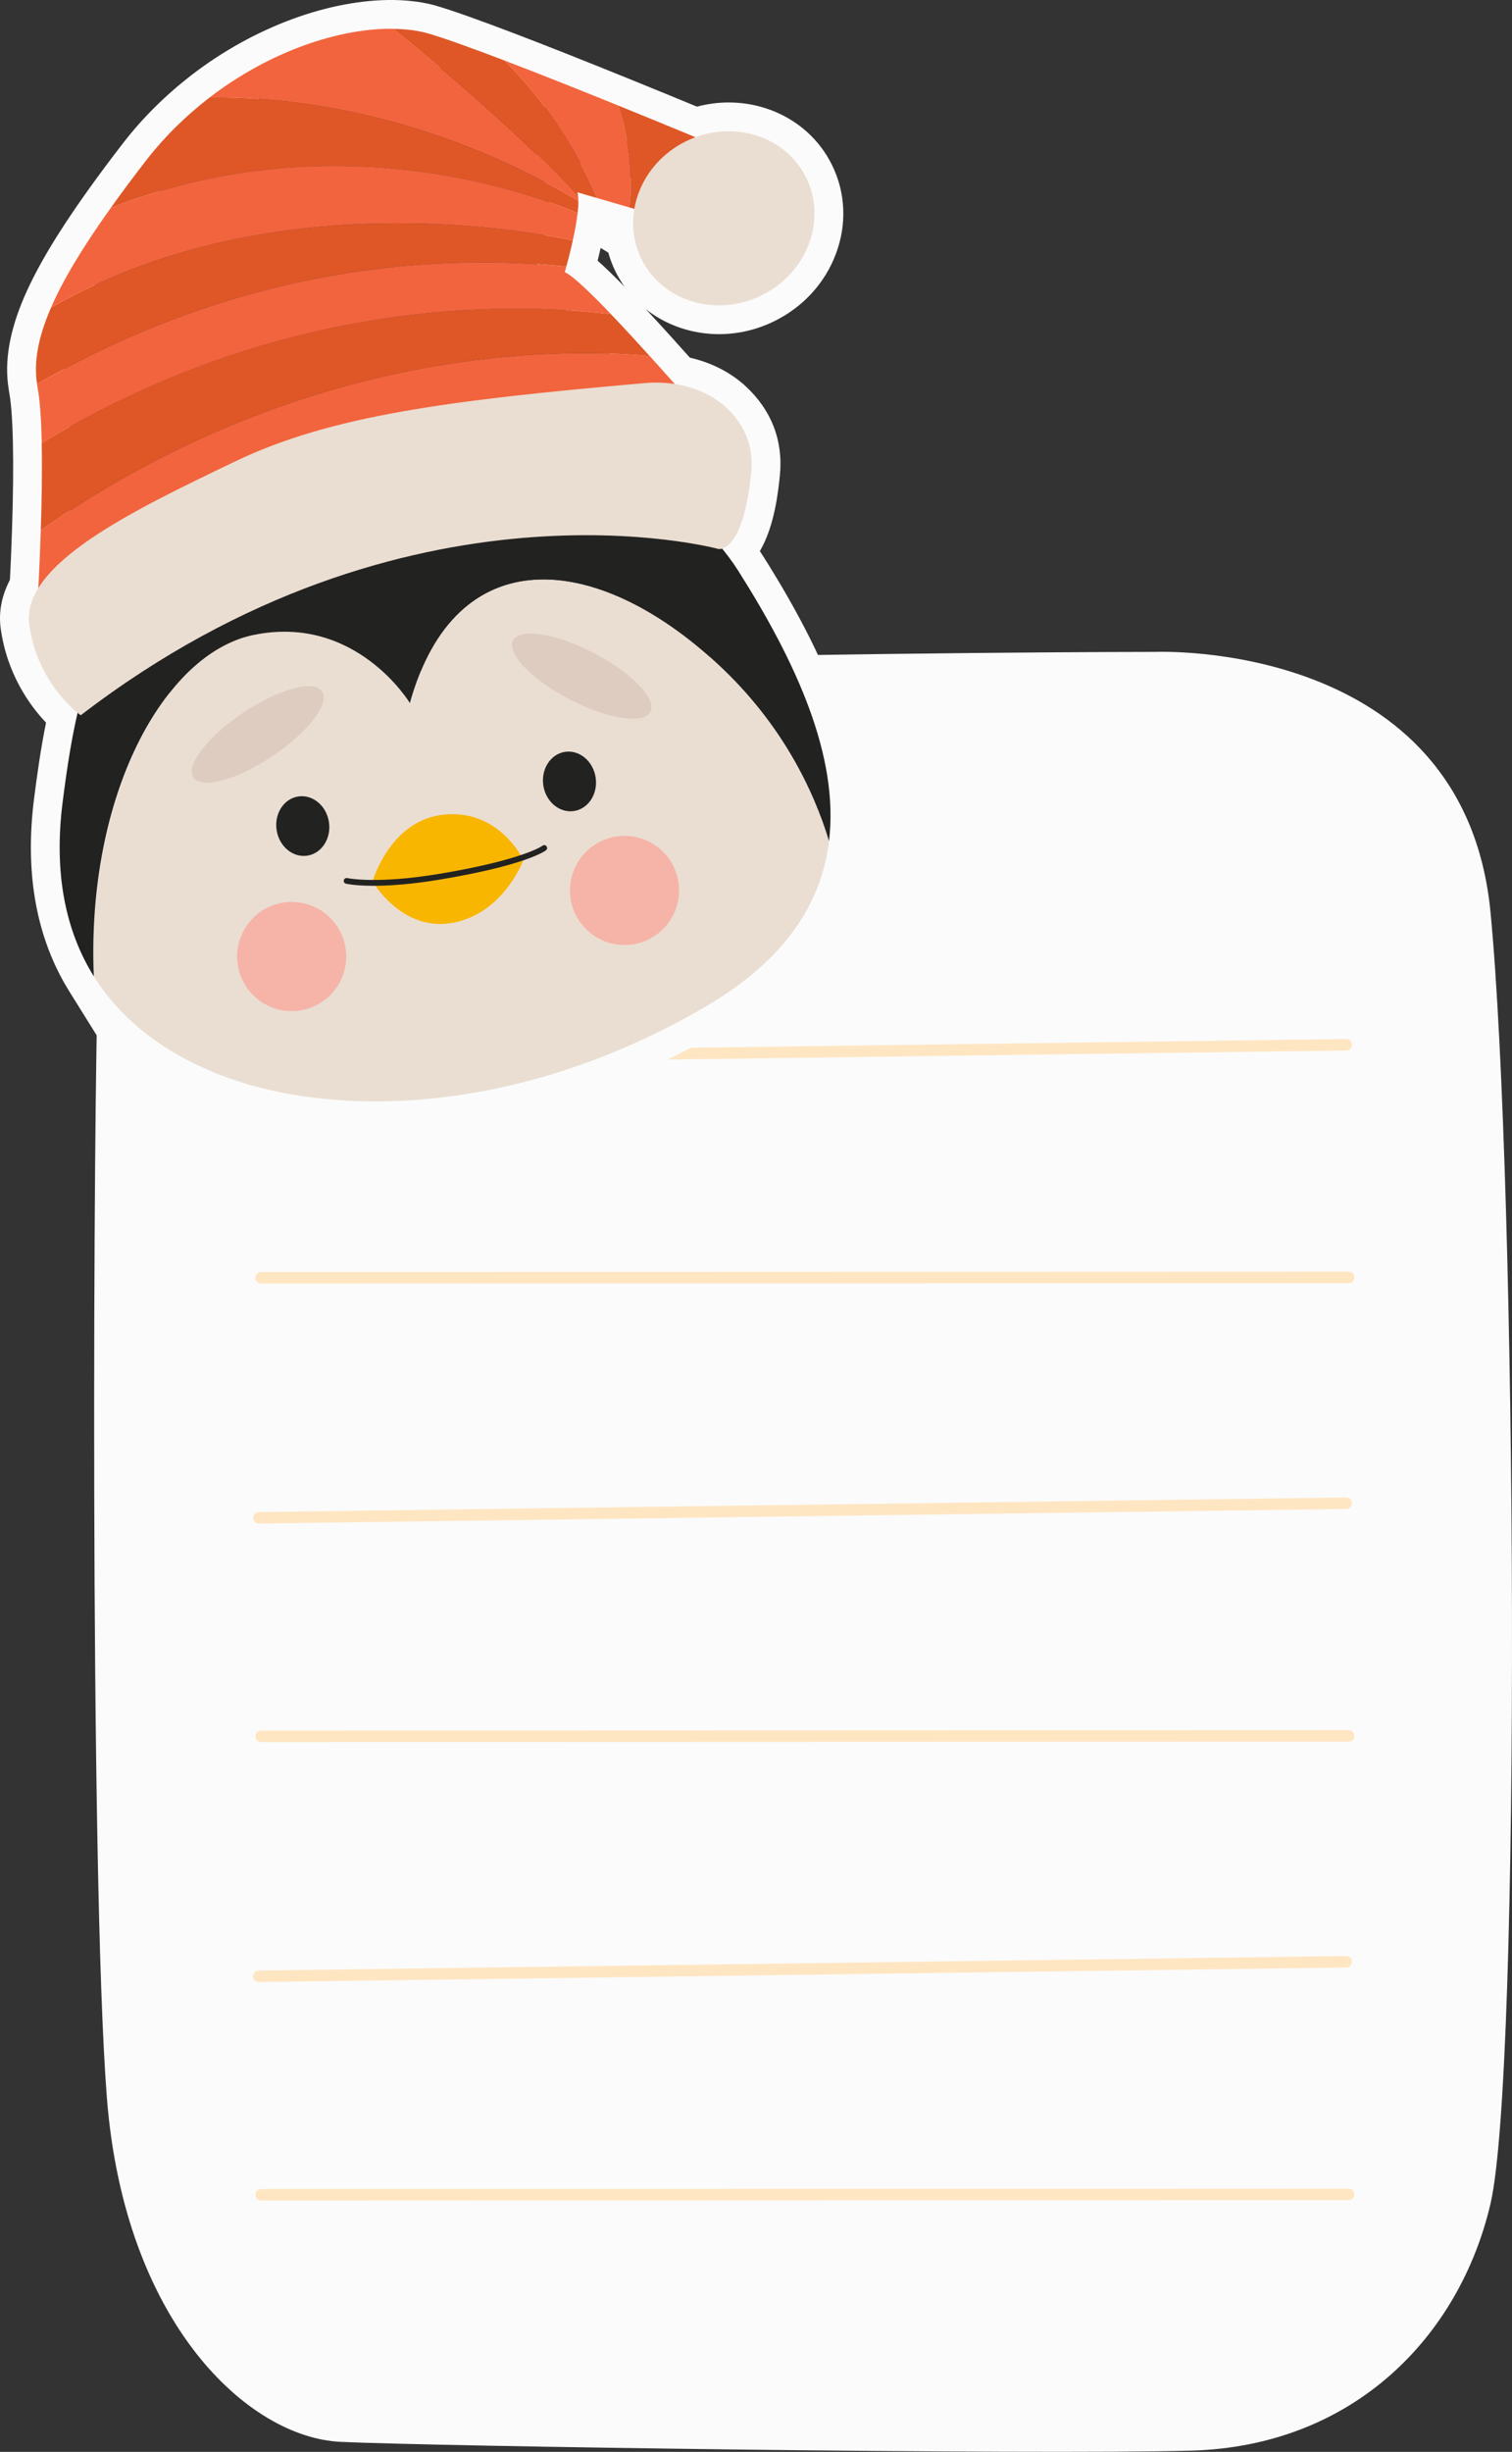 <svg id="_Слой_2" xmlns="http://www.w3.org/2000/svg" width="666.37" height="1080" viewBox="0 0 666.37 1080"><rect x="0" y="0" width="666.37" height="1080" fill="#333333" stroke="none"/><g id="Sticker_animal04_534747372"><g id="Sticker_animal04_534747372-2"><g><path d="M509.3 287.15s135.94-5.83 147.59 114.57c11.65 120.4 13.59 510.74.0 568.99-13.6 58.26-60.2 106.81-132.05 108.75-71.86 1.94-334.02-1.94-374.8-3.88-40.78-1.94-95.15-52.44-102.93-151.48-7.77-99.04-5.82-448.59-3.88-493.26 1.94-44.66 34.95-135.94 190.31-139.82 155.36-3.88 275.76-3.88 275.76-3.88z" fill="#fbfbfb"/><g><path d="M114.05 469.13c-1.39.0-2.52-1.12-2.54-2.5-.02-1.4 1.1-2.55 2.5-2.57l479.25-6.41h.03c1.39.0 2.52 1.12 2.54 2.5.02 1.4-1.1 2.55-2.5 2.57l-479.25 6.41h-.03z" fill="#ffe6c3"/><path d="M115.09 565.39c-1.4.0-2.54-1.14-2.54-2.54s1.14-2.54 2.54-2.54l479.29-.17c1.4.0 2.54 1.14 2.54 2.54s-1.14 2.54-2.54 2.54l-479.29.17z" fill="#ffe6c3"/><path d="M114.05 671.09c-1.39.0-2.52-1.12-2.54-2.5-.02-1.4 1.1-2.55 2.5-2.57l479.25-6.41h.03c1.39.0 2.52 1.12 2.54 2.5.02 1.4-1.1 2.55-2.5 2.57l-479.25 6.41h-.03z" fill="#ffe6c3"/><path d="M115.09 767.34c-1.4.0-2.54-1.14-2.54-2.54s1.14-2.54 2.54-2.54l479.29-.16c1.4.0 2.54 1.14 2.54 2.54s-1.14 2.54-2.54 2.54l-479.29.16z" fill="#ffe6c3"/><path d="M114.05 873.05c-1.39.0-2.52-1.12-2.54-2.5-.02-1.4 1.1-2.55 2.5-2.57l479.25-6.41h.03c1.39.0 2.52 1.12 2.54 2.5.02 1.4-1.1 2.55-2.5 2.57l-479.25 6.41h-.03z" fill="#ffe6c3"/><path d="M115.09 969.3c-1.4.0-2.54-1.14-2.54-2.54s1.14-2.54 2.54-2.54l479.29-.17c1.4.0 2.54 1.14 2.54 2.54s-1.14 2.54-2.54 2.54l-479.29.17z" fill="#ffe6c3"/></g></g><path d="M166.02 497.97c-29.39.0-55.03-5.2-74.98-13.2-13.56-5.43-25.45-12.21-35.58-20.29l.54 13.03-25.4-40.73s-.01-.02-.02-.03l-1.78-2.96c-13.21-22.82-17.84-50.48-13.75-82.29 1.28-9.99 2.84-21.36 5.24-33.19-7.1-7.48-17.14-21.25-19.96-41.32H.33c-1.02-7.22.34-14.47 4.05-21.58.27-5.28.63-13.19.92-22.22.48-14.68.61-27.38.4-37.77-.27-13-1.05-19.46-1.66-22.58-.12-.65-.19-1.16-.25-1.68-1.92-12.02.38-25.34 7.03-40.69 5.61-12.92 14.66-28.05 27.67-46.27 4.85-6.8 10-13.71 15.73-21.13 8.6-11.13 18.86-21.3 30.49-30.23C112.11 11.81 145.24-.29 173.54.0c7.21.12 13.67 1.03 19.19 2.68 7.35 2.2 18.56 6.18 34.25 12.16 13.89 5.3 30.8 11.99 50.25 19.88 11.61 4.7 22.11 9.02 29.91 12.25 23.89-6.32 48.8 4.07 59.47 25.56 6.07 12.23 6.7 26.19 1.78 39.31-4.81 12.82-14.38 23.31-26.96 29.55-19.36 9.62-41.54 6.87-56.82-5.23 3.43 3.68 7.16 7.75 11.16 12.17 2.83 3.13 5.61 6.24 8.27 9.21 9.54 2.2 17.95 6.48 24.53 12.54 11.45 10.54 16.68 24.15 15.13 39.36-.67 6.6-2.28 22.29-8.82 33.31.46.68.9 1.36 1.33 2.04 32.72 51.66 45.99 92.07 41.76 127.15-4.04 33.56-24.46 61.3-60.68 82.45-54.42 31.78-107.07 43.56-151.26 43.56zm-112.12-71.91c10.29 15.07 25.94 26.89 46.57 35.15 42.36 16.98 121.21 19.64 204.01-28.72 29.41-17.17 45.2-37.96 48.29-63.57 3.49-28.96-8.59-64.08-38.01-110.53-1.76-2.77-3.83-5.6-6.34-8.64l-12.51-15.13 17.11-4.68c1.1-1.81 3.86-7.73 5.43-23.05.74-7.24-1.51-12.99-7.07-18.12-3.91-3.6-9.4-6.03-15.88-7.02l-4.53-.69-3.04-3.43c-3.44-3.87-7.16-8.04-10.98-12.26-6.4-7.07-12.07-13.2-16.86-18.21-11.88-12.4-15.84-15.29-16.65-15.82l-9.86-4.35 3.76-12.91c.66-2.4 1.72-6.43 2.71-10.89.93-4.24 1.58-7.88 1.91-10.79.22-1.91.26-3.11.25-3.78l-.03-.68s0-.01.0-.01c0 0 .01.02.02.05h0s-6.28-21.88-6.28-21.88l6.03 1.75-.02-1.71 5.77 3.39 46.28 13.48-1.92 11.15c-.86 5-.16 9.97 2.03 14.37 6.16 12.41 22.33 16.95 36.06 10.14 6.79-3.37 11.94-8.96 14.48-15.73 2.43-6.47 2.16-13.25-.75-19.12-5.64-11.37-19.82-16.28-32.96-11.45l-4.66 1.71-4.59-1.9c-7.94-3.3-20.17-8.34-33.98-13.93-19.29-7.83-36.03-14.45-49.76-19.69-14.89-5.68-25.81-9.57-32.47-11.55-3.31-.99-7.47-1.53-12.36-1.62-.34.0-.69.0-1.05.0-17.57.0-45.35 7.22-71.89 27.59-9.9 7.6-18.6 16.22-25.86 25.62-5.54 7.17-10.5 13.82-15.16 20.36-11.96 16.76-20.16 30.37-25.05 41.64-4.67 10.77-6.39 19.47-5.24 26.6l.15 1.13c1.12 5.73 1.81 14.53 2.06 26.58.23 10.84.09 24.01-.41 39.13-.36 11.14-.83 20.63-1.1 25.7l-.17 3.25-1.71 2.77c-2.7 4.37-2.35 6.89-2.23 7.72h0c2.51 17.91 13.45 28.01 16.74 30.68l6.16 5-1.79 7.72c-1.61 6.98-2.88 13.96-3.94 20.67 5.8-15.32 13.26-28.99 22.19-40.25l19.97 15.66c-20.61 26.56-32.06 68.65-30.89 113.13zm189.84-294.6s.02.0.03.01h-.03zm19.64-16.63c2.95 2.6 6.78 6.26 11.9 11.5-1.46-2.05-2.77-4.23-3.92-6.54-1.37-2.75-2.46-5.6-3.27-8.52l-3.38-2.05c-.44 1.98-.9 3.88-1.33 5.61z" fill="#fbfbfb"/><g><g><path d="M112.69 278.48c45.2-9.3 67.95 31.19 67.95 31.19 19.98-72.09 81.81-67.11 135.71-17.17 28.52 26.42 42.33 55.96 49.02 77.93-3.29 27.31-19.16 52.39-54.48 73.01-83.59 48.81-166.15 49.17-215.13 29.54-23.88-9.57-42.47-23.83-54.41-42.96-3.28-79.75 31.9-143.42 71.35-151.54z" fill="#eaded2"/><path d="M27.63 353.12c7.67-59.65 21.1-136.59 144.73-153.35.0.0 109.21-17.5 153.12 51.84 25.36 40.04 44.39 81.52 39.89 118.84-6.69-21.97-20.5-51.51-49.02-77.93-53.9-49.94-115.74-54.93-135.71 17.17.0.0-23.7-39.31-68.9-30.01-39.44 8.12-73.68 70.61-70.4 150.36-12.55-20.12-17.73-45.63-13.71-76.91z" fill="#222221"/></g><g><path d="M239.45 345.97c1.1 7.2 7.15 12.24 13.52 11.27 6.36-.97 10.64-7.59 9.54-14.79-1.1-7.2-7.15-12.24-13.52-11.27-6.36.98-10.63 7.6-9.53 14.8z" fill="#222221"/><path d="M121.91 365.63c1.1 7.2 7.15 12.24 13.52 11.27 6.37-.97 10.64-7.6 9.54-14.8-1.1-7.2-7.15-12.24-13.52-11.27-6.37.97-10.64 7.59-9.54 14.79z" fill="#222221"/><path d="M226.11 282.11c-2.93 5.65 8.24 17.27 24.95 25.95 16.72 8.69 32.64 11.15 35.58 5.51 2.93-5.65-8.24-17.27-24.96-25.95-16.71-8.69-32.64-11.15-35.58-5.51z" fill="#ddccbf"/><path d="M85.26 342.46c3.53 5.29 19.1 1.1 34.76-9.37 15.66-10.47 25.49-23.25 21.96-28.54-3.54-5.29-19.1-1.1-34.77 9.37-15.66 10.47-25.49 23.24-21.95 28.54z" fill="#ddccbf"/><path d="M252.68 400.54c4.59 12.46 18.42 18.83 30.88 14.24 12.46-4.59 18.84-18.42 14.24-30.88-4.59-12.46-18.42-18.83-30.88-14.24-12.46 4.59-18.83 18.42-14.24 30.88z" fill="#f6b4a8"/><path d="M105.99 429.66c4.59 12.46 18.42 18.83 30.88 14.24 12.46-4.59 18.83-18.42 14.24-30.88-4.59-12.46-18.42-18.84-30.88-14.24-12.46 4.59-18.84 18.42-14.24 30.88z" fill="#f6b4a8"/></g><path d="M230.65 378.84s-10.22-22.17-34.48-20.08c-24.26 2.08-31.98 29.52-31.98 29.52.0.0 12.94 22.46 35.47 18.18 22.52-4.29 30.99-27.62 30.99-27.62z" fill="#f9b600"/><path d="M164.69 390.17c-8.06.0-11.94-.85-12.22-.92-.68-.15-1.11-.83-.95-1.52.16-.68.86-1.1 1.52-.96.13.04 12.79 2.78 40.69-1.88 36.91-6.17 45.26-12.3 45.34-12.36.55-.44 1.35-.33 1.78.23.43.55.33 1.34-.21 1.77-.33.26-8.6 6.52-46.49 12.86-12.99 2.18-22.7 2.78-29.46 2.78z" fill="#222221"/><g><path d="M254.81 86.82c1.1 1.19 2.19 2.38 3.26 3.56-1.06-.64-2.12-1.3-3.17-1.92.0-.59-.04-1.12-.08-1.64z" fill="none"/><path d="M92.44 42.9c26.96-20.7 57.78-30.59 80.88-30.21 22.93 18.58 56.63 47.22 81.49 74.12.04.52.08 1.06.08 1.64C188.46 49.26 127.7 42.59 92.44 42.9z" fill="#f2643d"/><path d="M222.46 26.7c15.9 6.07 33.97 13.28 50 19.78 4.77 14.41 6.53 29.82 4.94 44.9l-14.18-4.12c-9.62-22.5-23.56-43.14-40.76-60.56z" fill="#f2643d"/><path d="M316 64.4l-11.72 34.8-26.89-7.82c1.59-15.08-.17-30.48-4.94-44.9 24.13 9.78 43.54 17.92 43.54 17.92z" fill="#df5727"/><path d="M189.1 14.84c7.67 2.29 19.7 6.65 33.36 11.86 17.2 17.42 31.15 38.05 40.76 60.56l-8.76-2.55c.17.6.28 1.33.35 2.11-24.86-26.9-58.55-55.54-81.49-74.12 5.79.1 11.15.76 15.77 2.15z" fill="#df5727"/><path d="M22.47 135.52c89.68-51.58 196.23-36.73 229.98-29.6-1.04 4.71-2.17 8.99-2.86 11.52-49.71-5.15-138.31-3.14-233.25 51.74-1.54-9.63.47-20.6 6.14-33.66z" fill="#df5727"/><path d="M48.82 91.57c4.67-6.54 9.78-13.41 15.45-20.74 8.41-10.88 18.03-20.13 28.17-27.93 35.26-.31 96.02 6.35 162.46 45.56.02 1.6-.1 3.43-.33 5.38-28.72-11.85-111.98-38.88-205.75-2.27z" fill="#df5727"/><path d="M286.37 156.85c15.27 16.89 29.09 33 28.75 32.31L16.68 262.94s.77-12.87 1.3-29.34c118.91-83.39 233.94-80.09 268.39-76.75z" fill="#f2643d"/><path d="M18.38 195.15c104.29-62.95 202.39-62.48 250.87-56.77 5.46 5.71 11.39 12.14 17.11 18.47-34.44-3.33-149.48-6.64-268.39 76.75.4-12.09.66-26.12.4-38.45z" fill="#df5727"/><path d="M16.5 170.42c-.07-.41-.1-.83-.16-1.23 94.94-54.88 183.54-56.89 233.25-51.74-.42 1.51-.68 2.42-.68 2.42 3.42 1.51 11.24 8.99 20.36 18.51-48.49-5.71-146.58-6.17-250.87 56.77-.21-10.04-.76-18.95-1.89-24.73z" fill="#f2643d"/><path d="M22.47 135.52c5.44-12.52 14.25-26.99 26.35-43.95 93.77-36.61 177.03-9.58 205.75 2.27-.44 3.82-1.25 8.09-2.13 12.08-33.75-7.13-140.3-21.98-229.98 29.6z" fill="#f2643d"/></g><path d="M282.73 114.16c9.28 18.7 33.04 25.8 53.07 15.87s28.73-33.16 19.45-51.86c-9.28-18.7-33.04-25.8-53.06-15.87-20.03 9.94-28.73 33.16-19.46 51.86z" fill="#eaded2"/><path d="M284.03 168.75c13.87-1.21 27.05 2.48 35.95 10.68 6.87 6.32 12.44 15.6 11.1 28.74-3.69 36.16-14.47 33.64-14.47 33.64.0.0-136.92-37.33-281.03 73.25.0.0-18.93-13.09-22.68-39.83-3.75-26.75 45.78-50.39 90.5-71.87 42.34-20.34 94.3-27.06 180.63-34.6z" fill="#eaded2"/></g></g></g></svg>